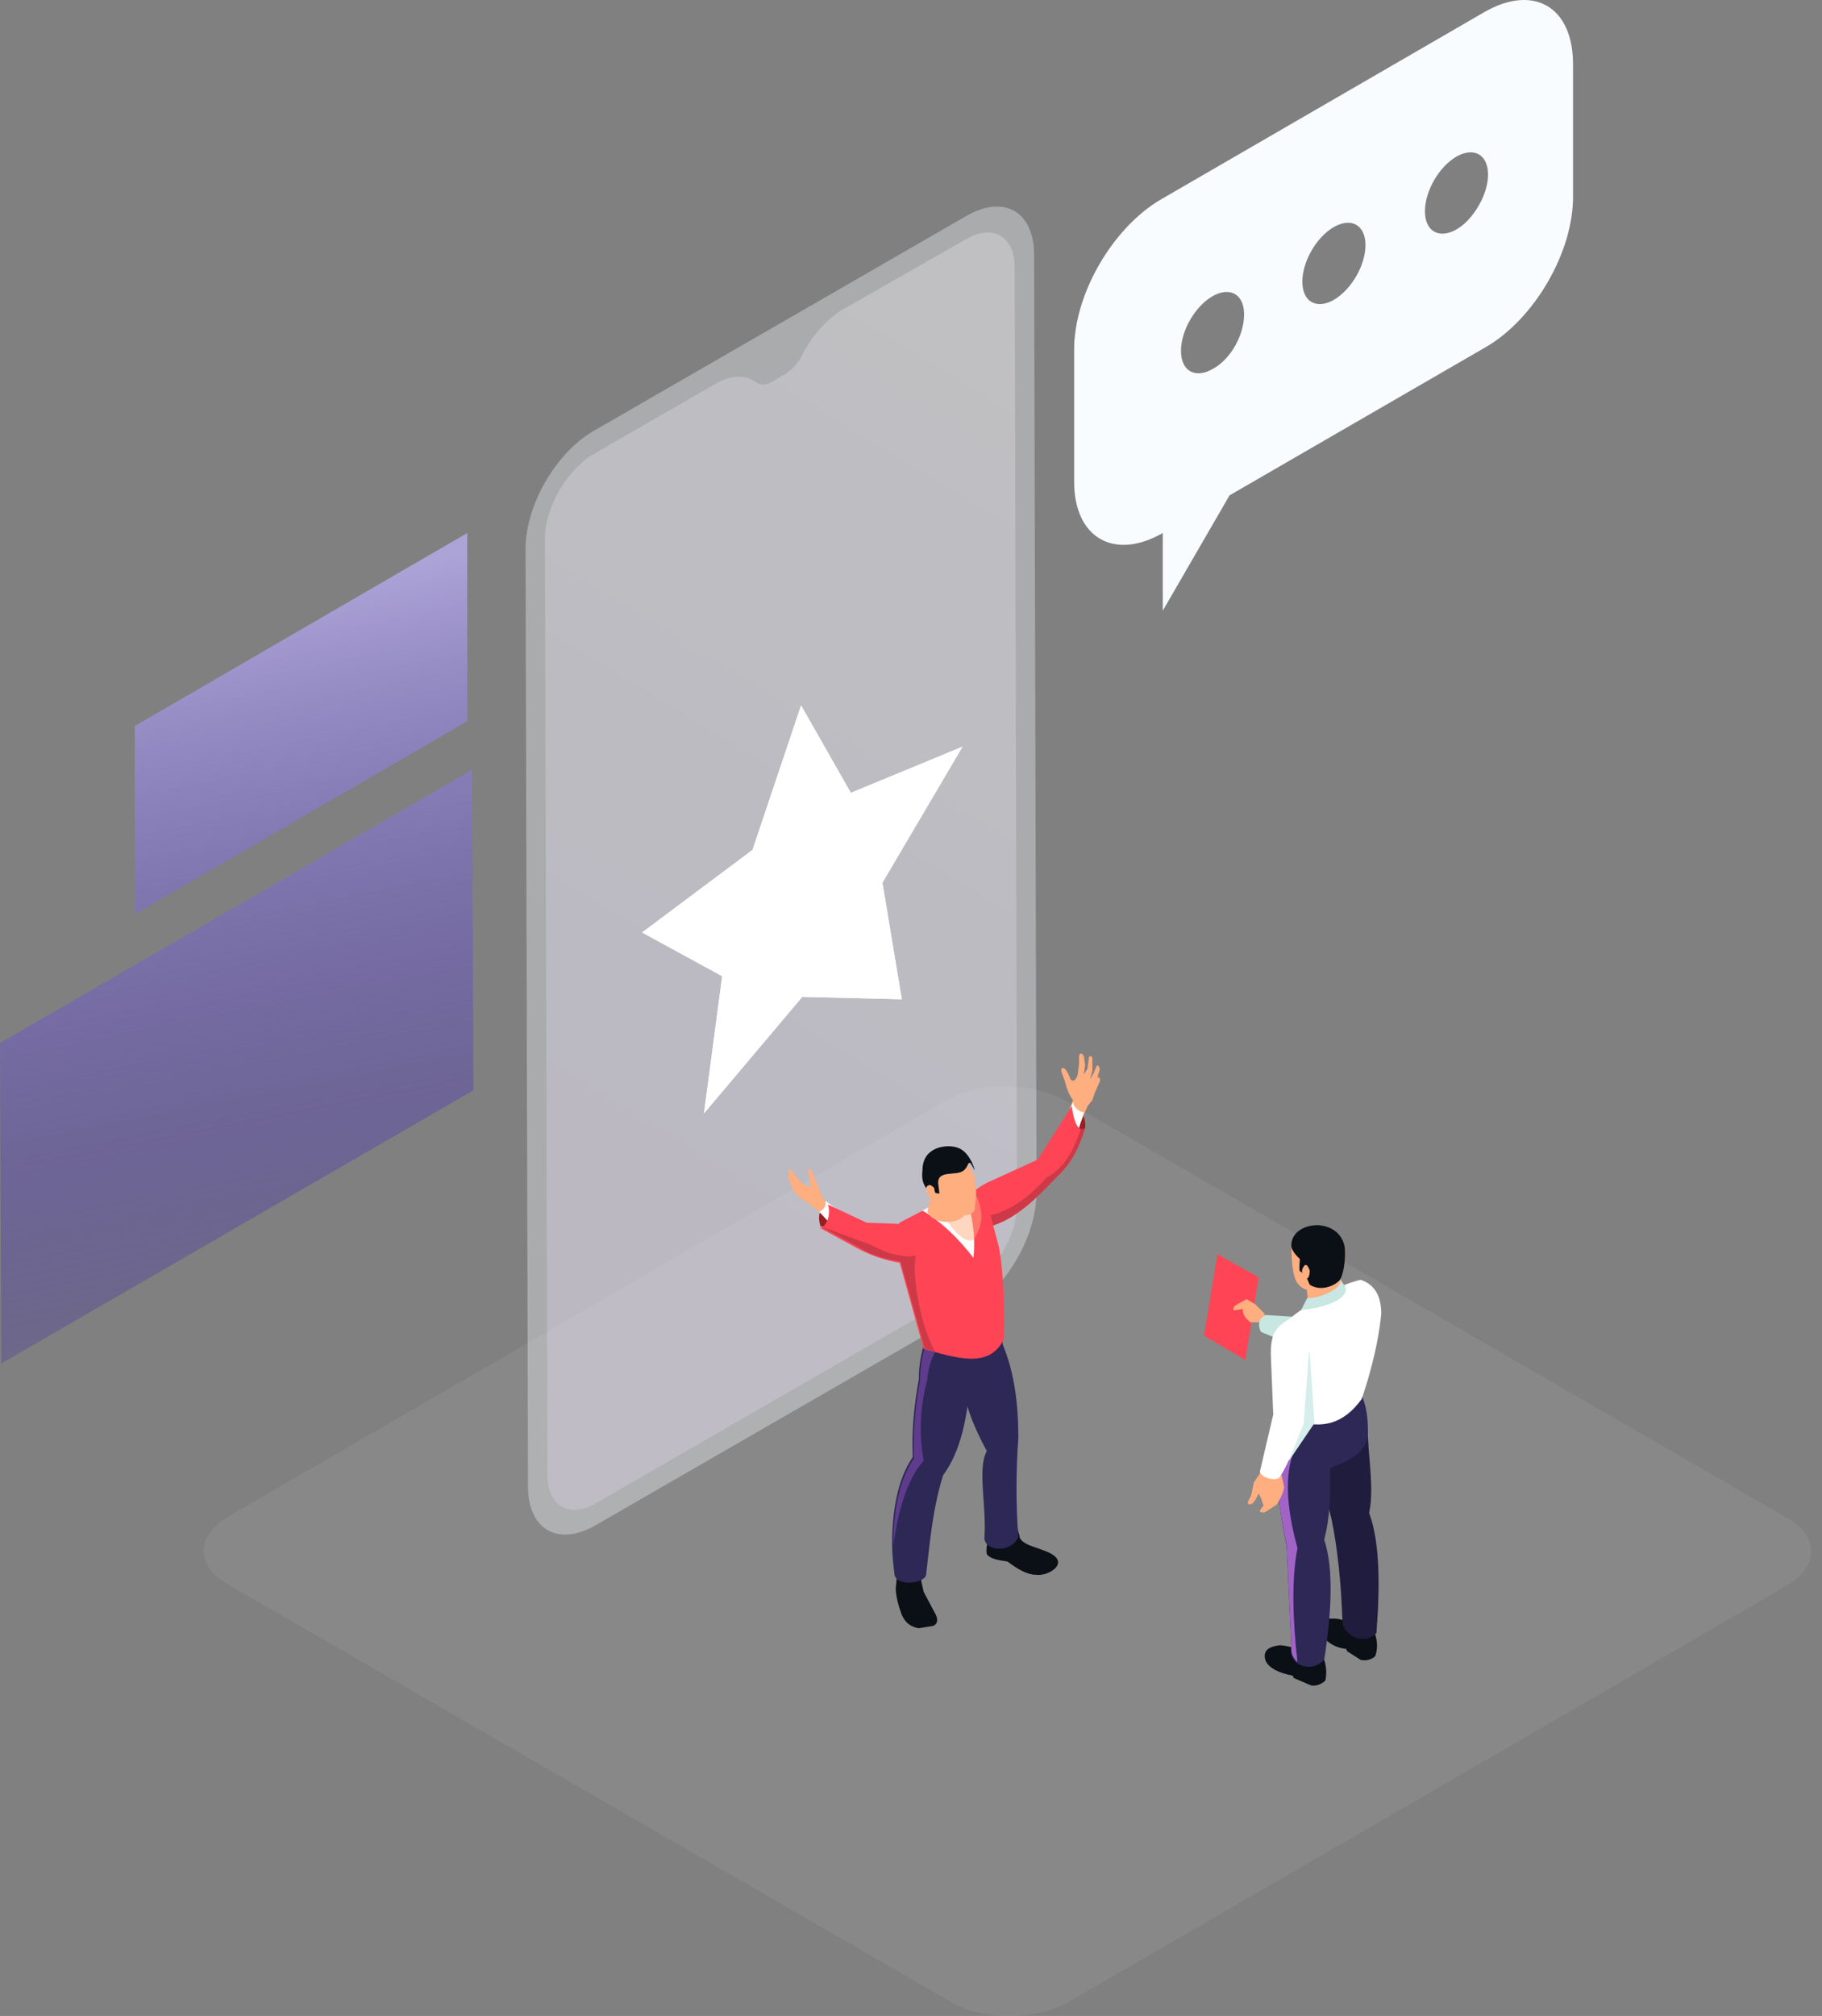 <svg width="151" height="167" viewBox="0 0 151 167" fill="none" xmlns="http://www.w3.org/2000/svg">
<rect x="0" y="0" width="151" height="167" fill="#808080" stroke="none"/>
<g opacity="0.5">
<g opacity="0.5">
<g opacity="0.5">
<path opacity="0.5" d="M148.07 125.732C150.786 127.241 150.786 129.756 148.07 131.365L88.52 165.868C85.804 167.377 81.479 167.377 78.863 165.868L18.911 131.265C16.195 129.756 16.195 127.241 18.911 125.632L78.461 91.129C81.177 89.62 85.502 89.62 88.218 91.129L148.07 125.732Z" fill="white"/>
</g>
</g>
</g>
<g opacity="0.7">
<g opacity="0.7">
<path opacity="0.7" d="M80.07 17.899C83.188 16.088 85.703 17.496 85.703 21.118L85.904 98.774C85.904 102.395 83.39 106.721 80.271 108.531L49.39 126.336C46.271 128.147 43.757 126.738 43.757 123.117L43.555 45.461C43.555 41.839 46.07 37.514 49.188 35.703L80.07 17.899Z" fill="#F9FCFF"/>
</g>
<g opacity="0.7">
<path opacity="0.7" d="M80.07 19.81C82.284 18.502 84.094 19.609 84.094 22.123L84.295 99.78C84.295 102.295 82.485 105.413 80.272 106.721L49.39 124.525C47.177 125.833 45.367 124.727 45.367 122.212L45.165 44.555C45.165 42.041 46.976 38.922 49.189 37.614L59.148 31.881C60.455 31.076 61.763 30.976 62.668 31.68C63.071 31.981 63.574 31.881 64.076 31.579L65.082 30.976C65.585 30.674 66.189 30.07 66.491 29.366C67.396 27.656 68.704 26.248 70.011 25.544L80.07 19.81Z" fill="url(#paint0_linear)"/>
</g>
</g>
<path d="M100.49 30.573C99.082 31.378 97.875 30.774 97.875 29.064C97.875 27.354 99.082 25.342 100.49 24.538C101.899 23.733 103.106 24.337 103.106 26.047C103.106 27.757 101.999 29.768 100.49 30.573ZM110.55 24.839C109.141 25.644 107.934 25.041 107.934 23.331C107.934 21.62 109.141 19.609 110.55 18.804C111.958 17.999 113.165 18.603 113.165 20.313C113.165 21.922 112.058 23.934 110.55 24.839ZM120.709 19.005C119.301 19.81 118.094 19.206 118.094 17.496C118.094 15.786 119.301 13.774 120.709 12.97C122.117 12.165 123.325 12.768 123.325 14.479C123.325 16.088 122.117 18.2 120.709 19.005ZM123.023 0.999L96.266 16.49C92.242 18.804 88.922 24.437 89.023 29.165V39.928C89.023 44.555 92.343 46.467 96.366 44.153V50.591L101.899 41.035L123.123 28.762C127.147 26.449 130.467 20.816 130.366 16.088V5.325C130.366 0.496 127.046 -1.314 123.023 0.999Z" fill="#F9FCFF"/>
<path d="M70.514 65.68L79.769 61.857L73.13 73.123L74.739 82.78L66.491 82.579L58.343 92.236L59.852 80.869L53.213 77.248L62.366 70.407L66.39 58.437L70.514 65.68Z" fill="white"/>
<path d="M73.13 73.123L74.739 82.78L66.491 82.579L58.343 92.236L59.852 80.869L53.213 77.248L62.366 70.407L66.39 58.437L70.514 65.68L79.769 61.857L73.13 73.123Z" fill="white"/>
<path d="M82.082 125.531V127.241C81.881 127.644 81.68 128.147 81.781 128.75C82.082 129.153 82.787 129.253 83.491 129.354C84.295 129.957 85.1 130.46 85.905 130.46C86.71 130.561 88.017 129.857 87.615 129.153C87.313 128.65 86.508 128.449 85.402 128.046C84.396 127.644 84.497 127.241 84.497 127.241L83.994 125.531H82.082Z" fill="#0B1017"/>
<path d="M79.769 114.466C79.87 116.076 80.674 118.188 81.781 120.2C80.976 121.709 81.781 124.727 81.58 127.442C81.68 128.549 83.793 128.65 84.396 127.342C84.195 124.727 84.195 121.91 84.396 119.093C84.396 116.377 84.094 113.762 83.089 111.348V109.034L78.461 112.656L79.769 114.466Z" fill="#2D2856"/>
<path d="M74.438 129.454L74.337 130.561L74.236 131.567C74.236 132.17 74.438 132.975 74.739 133.78C75.041 134.484 75.544 134.786 76.148 134.886L77.355 134.685C77.757 134.484 77.757 134.082 77.455 133.579L76.55 131.869L76.349 130.963L76.248 129.454H74.438Z" fill="#0B1017"/>
<path d="M80.373 114.567C80.172 117.585 79.568 120.301 78.16 122.212C77.255 125.129 77.053 127.945 76.752 130.46C76.651 131.164 74.337 131.466 74.136 130.46C74.036 129.656 73.935 128.75 73.935 127.945C73.935 125.33 74.337 122.614 75.645 120.703C75.544 118.59 75.746 116.478 76.148 114.265C76.148 113.058 76.349 112.052 76.651 111.147C76.752 110.845 76.852 110.644 76.953 110.342C77.355 110.443 77.757 110.443 78.16 110.543H78.26C80.172 110.644 81.681 110.04 82.988 108.833C83.29 111.348 82.988 113.662 80.373 114.567Z" fill="#2D2856"/>
<path opacity="0.5" d="M78.461 110.543C78.461 110.543 78.461 110.644 78.461 110.543C77.556 111.65 76.953 112.857 76.852 114.265C76.248 116.579 76.148 118.792 76.55 121.005C75.142 122.614 74.438 125.129 74.035 128.046C74.035 125.431 74.438 122.715 75.746 120.803C75.645 118.691 75.846 116.579 76.248 114.366C76.248 113.158 76.45 112.153 76.751 111.247L78.461 110.543Z" fill="#924FC2"/>
<path d="M88.822 91.632L88.722 93.443L89.426 93.744L89.929 93.443C90.029 92.638 89.627 91.833 88.822 91.632Z" fill="#991F24"/>
<path d="M88.52 92.236L88.923 91.129C88.621 90.727 88.42 90.224 88.319 89.821C88.219 89.419 88.118 89.218 88.017 88.916C87.816 88.514 88.118 88.313 88.319 88.614C88.52 88.916 88.621 89.117 88.721 89.419C88.822 89.52 88.923 89.52 89.023 89.52C89.224 89.319 89.325 89.117 89.325 88.916L89.426 88.111V87.508C89.426 87.206 89.727 87.206 89.828 87.508L89.928 88.212L89.828 89.017L90.13 88.514L90.23 87.709C90.23 87.407 90.532 87.407 90.532 87.709V88.715L90.331 89.419L90.633 88.916L90.834 88.413C90.934 88.111 91.136 88.313 91.136 88.614L90.934 89.319C91.035 89.117 91.236 89.319 91.136 89.62L90.733 90.526L90.532 91.129L90.13 91.632L89.325 93.543L88.52 92.236Z" fill="#FFAE80"/>
<path d="M88.521 92.236L89.326 93.744L89.828 92.135C89.426 92.135 89.024 91.733 88.923 91.33L88.521 92.236Z" fill="white"/>
<path d="M89.928 93.443C89.325 95.454 88.621 96.561 87.313 97.768C85.804 99.377 84.195 100.886 82.384 101.49L82.082 101.691L81.479 102.093L80.775 98.673C81.177 98.271 81.781 97.969 82.485 97.667L86.005 96.058L88.822 91.632C88.922 92.336 89.124 93.443 89.627 93.543C89.727 93.543 89.828 93.543 89.928 93.443Z" fill="#FF4555"/>
<path opacity="0.5" d="M89.929 93.443C89.325 95.455 88.621 96.561 87.314 97.768C85.805 99.378 84.195 100.887 82.385 101.49L82.083 101.691L81.982 100.685C83.592 100.384 85.302 99.177 86.71 97.567C88.219 96.762 89.024 95.253 89.627 93.342C89.728 93.543 89.828 93.543 89.929 93.443Z" fill="#9E2E3B"/>
<path d="M68 101.591C67.698 100.585 68 100.082 68.603 99.679L69.408 100.786L69.006 101.591H68Z" fill="#991F24"/>
<path d="M68.905 101.389L67.899 100.383L66.994 99.679L65.988 98.975L65.686 98.472L65.586 98.271L65.384 97.668C65.183 97.366 65.384 97.265 65.485 97.366L65.384 97.165C65.284 96.863 65.485 96.762 65.686 97.064L66.29 97.869L67.094 98.372L67.195 98.171L66.994 97.165C66.893 96.863 67.195 96.662 67.296 97.064L67.698 98.07L68.302 99.478L69.207 100.182L68.905 101.389Z" fill="#FFAE80"/>
<path d="M68.402 99.478C68.503 99.88 68.302 100.182 67.899 100.383L69.006 101.591L69.509 100.283L68.402 99.478Z" fill="white"/>
<path d="M74.538 101.289V104.508L76.55 111.75C79.165 112.454 81.982 113.46 83.189 110.945C83.29 109.235 83.189 105.312 82.787 103.301L82.082 100.685L80.875 98.472L77.656 99.679L74.538 101.289Z" fill="#FF4555"/>
<path d="M75.846 104.407C75.544 104.508 75.142 104.608 74.538 104.608C73.331 104.407 72.225 104.005 71.219 103.502L67.899 101.691C68.503 101.792 68.905 100.484 68.603 99.78L71.823 101.289L74.538 101.389C75.243 101.188 75.746 101.49 76.148 102.094C76.651 103.301 76.55 104.105 75.846 104.407Z" fill="#FF4555"/>
<path d="M76.45 100.283C77.959 101.188 79.367 102.496 80.674 104.206C80.876 102.395 80.574 100.384 79.87 98.674C78.663 98.975 77.657 99.679 76.45 100.283Z" fill="white"/>
<path d="M76.852 100.383L77.355 98.07L79.467 97.869L80.071 100.082C80.272 101.389 77.455 101.691 76.852 100.383Z" fill="#FFAE80"/>
<path opacity="0.5" d="M77.757 99.378C77.959 100.685 79.669 103.2 80.674 102.697C81.58 101.389 81.479 100.082 80.775 98.774L77.757 99.378Z" fill="#FFAE80"/>
<path d="M77.657 99.277L77.858 99.478L78.26 100.082C78.361 100.182 78.461 100.283 78.662 100.384L79.87 100.685C80.171 100.685 80.473 100.585 80.674 100.384C80.775 100.283 80.775 100.283 80.775 100.182C80.876 99.378 80.976 98.472 80.775 97.969V97.768C80.775 97.466 80.674 97.165 80.473 96.863L79.97 95.958C79.467 95.253 78.763 95.052 77.858 95.153C77.154 95.455 76.751 95.857 76.55 96.662C76.55 97.366 76.55 97.969 76.952 98.472L77.657 99.277Z" fill="#FFAE80"/>
<path d="M77.053 98.774L77.858 98.875L77.757 98.07C77.657 96.863 79.266 97.466 79.87 96.963C80.373 96.561 80.171 95.756 80.775 96.963C80.674 96.46 80.373 95.857 79.97 95.454C79.467 94.951 78.662 94.851 77.858 95.052C76.852 95.354 76.45 96.058 76.45 96.963C76.349 97.768 76.55 98.271 77.053 98.774Z" fill="#0B1017"/>
<path d="M77.254 98.271C77.154 98.17 77.053 98.17 77.053 98.17C76.852 98.17 76.751 98.372 76.751 98.472C76.751 98.673 76.852 98.774 76.852 98.875C76.952 98.975 76.952 99.076 77.053 99.176C77.154 99.277 77.254 99.377 77.455 99.377C77.556 99.377 77.556 99.377 77.556 99.377V99.277C77.656 99.076 77.556 98.874 77.455 98.673C77.455 98.573 77.455 98.372 77.254 98.271Z" fill="#FFAE80"/>
<path opacity="0.5" d="M68 101.591L71.319 103.401C72.225 104.005 73.432 104.307 74.639 104.508L76.651 111.75C77.154 111.851 77.556 112.052 77.556 112.052C76.349 110.04 75.645 106.017 75.846 104.407C75.846 104.307 75.846 104.105 75.947 104.005C75.544 104.105 75.041 104.105 74.639 104.005C73.734 103.904 72.929 103.502 72.124 103.099L68 101.591Z" fill="#9E2E3B"/>
<path d="M100.893 103.904L99.786 110.644L103.206 112.656L104.313 105.815L100.893 103.904Z" fill="#FF4555"/>
<path d="M104.011 108.028L103.307 107.626L102.402 108.129C102.201 108.23 102.1 108.632 102.402 108.531L103.005 108.431C103.005 108.833 103.106 109.034 103.307 109.235L103.609 109.537H104.715L104.816 108.833L104.011 108.028Z" fill="#FFAE80"/>
<path d="M108.035 109.135L104.917 108.934C104.313 109.135 104.213 109.839 104.514 110.342L107.432 111.549L108.035 109.135Z" fill="#C8E6E2"/>
<path d="M104.816 137.2C104.816 136.596 105.319 136.395 106.023 136.295C106.627 136.295 107.432 136.596 108.538 136.798L109.745 137.502C109.946 138.105 109.946 138.709 109.846 139.212C109.544 139.513 109.041 139.715 108.639 139.614L107.23 139.011L107.13 138.809C106.023 138.608 104.816 138.105 104.816 137.2Z" fill="#0B1017"/>
<path d="M109.343 134.685C109.343 134.182 109.745 134.082 110.45 134.082C111.657 134.082 111.757 134.685 112.864 134.685L113.97 135.389C114.171 135.993 114.171 136.697 113.97 137.2C113.668 137.502 113.165 137.602 112.763 137.502L111.657 136.798L111.556 136.596C110.45 136.496 109.343 135.691 109.343 134.685Z" fill="#0B1017"/>
<path d="M113.266 117.584L109.242 119.295C109.242 119.999 109.242 120.703 109.343 121.206C109.645 123.117 110.349 125.833 110.349 125.833C110.852 128.247 111.153 131.164 111.254 134.283C111.254 135.389 112.964 136.395 114.071 135.289C114.372 131.466 114.372 127.744 113.467 125.33C113.869 123.419 113.467 121.206 113.366 118.993C113.366 118.993 113.165 117.584 113.266 117.584Z" fill="#201C3D"/>
<path d="M110.248 121.608C110.248 123.821 110.248 125.632 109.745 127.543C110.55 129.957 110.349 133.679 109.745 137.502C109.041 138.206 108.136 138.206 107.532 137.803C107.13 137.502 106.929 137.099 107.029 136.496L106.627 128.046C106.627 128.046 106.023 125.229 105.923 123.419C105.722 121.608 106.426 117.283 106.426 117.283C106.828 117.383 107.13 117.484 107.532 117.484C109.947 117.786 112.16 116.88 112.864 115.573C112.864 115.673 112.964 115.774 112.964 115.874C113.266 116.679 113.367 117.584 113.367 118.49C113.467 120.401 111.556 121.105 110.248 121.608Z" fill="#2D2856"/>
<path d="M105.923 110.141C106.124 111.348 106.124 112.555 106.124 113.762C106.124 114.164 106.124 114.567 106.124 115.07C106.124 115.875 106.225 116.579 106.426 117.283C106.728 117.484 107.13 117.585 107.432 117.685C109.544 118.389 111.355 117.987 112.864 115.875C113.165 114.969 114.171 111.951 114.473 108.833C114.473 107.425 113.97 106.419 112.763 106.017C110.651 106.52 108.438 107.928 106.124 109.839C106.124 109.94 106.023 110.04 105.923 110.141Z" fill="white"/>
<path d="M108.237 106.218L108.438 108.129C109.745 108.129 111.657 107.224 111.455 106.62L110.751 105.312L108.237 106.218Z" fill="#FFAE80"/>
<path d="M107.633 106.419C108.136 107.023 108.84 106.922 109.645 106.721C110.751 106.218 111.556 105.413 111.455 104.005C111.556 102.898 111.053 101.792 109.242 101.892C108.136 101.892 107.13 102.395 107.029 103.602C107.029 103.602 107.029 105.916 107.633 106.419Z" fill="#FFAE80"/>
<path d="M108.337 107.525L107.834 108.531C109.946 108.33 111.958 107.525 111.455 106.52L111.053 106.017C111.355 106.721 109.242 107.626 108.337 107.525Z" fill="#C8E6E2"/>
<path d="M107.029 103.301C107.13 103.703 107.432 104.005 107.733 104.307C107.733 104.307 107.633 105.212 107.733 105.312C107.834 105.312 108.236 105.715 108.236 105.715L108.538 106.419C109.444 107.023 110.651 106.52 111.053 106.017C111.254 105.715 111.556 104.608 111.455 103.401C111.355 102.496 110.651 101.591 109.242 101.49C107.834 101.49 106.929 102.295 107.029 103.301Z" fill="#0B1017"/>
<path d="M107.934 105.413C107.834 105.212 108.035 104.91 108.136 104.809C108.337 104.709 108.437 105.011 108.538 105.212C108.538 105.413 108.538 105.614 108.437 105.815C108.337 106.017 108.035 105.815 108.035 105.614C107.834 105.514 108.035 105.514 107.934 105.413Z" fill="#FFAE80"/>
<path d="M105.923 123.318C106.023 125.229 106.627 127.945 106.627 127.945L107.029 136.395C106.929 136.999 107.231 137.401 107.532 137.703C107.13 134.182 107.029 130.762 107.532 128.247C106.728 125.33 106.325 122.212 107.331 119.999C107.331 119.093 107.231 118.289 107.432 117.584C107.13 117.484 106.728 117.383 106.426 117.182C106.426 117.283 105.722 121.508 105.923 123.318Z" fill="#A263C7"/>
<path d="M108.538 111.952L108.941 117.886L106.828 121.005L106.526 115.875L108.538 111.952Z" fill="#D6EEEB"/>
<path d="M104.716 121.608L105.822 121.206H105.923L106.023 121.306C106.023 121.407 106.426 123.117 106.426 123.218C106.325 123.721 106.124 124.123 105.822 124.626L104.917 125.229C104.917 125.229 104.414 125.431 104.414 125.129L104.716 124.727L104.514 124.123L104.313 123.721L104.112 124.123C103.81 124.727 103.408 124.727 103.408 124.425L103.71 123.821L103.911 122.815L104.716 121.608Z" fill="#FFAE80"/>
<path d="M106.728 109.336C105.822 109.939 105.319 110.342 105.319 112.153L105.521 117.182L104.414 121.91C104.515 122.413 105.621 122.715 106.024 122.413C106.828 121.206 107.13 120.099 108.035 117.987L108.438 112.555C108.639 110.442 108.639 109.034 106.728 109.336Z" fill="white"/>
<path d="M39.13 63.768L39.231 90.324L0.101 112.957L0 86.401L39.13 63.768ZM38.728 59.745V44.153L11.166 60.147V75.739L38.728 59.745Z" fill="url(#paint1_linear)"/>
<defs>
<linearGradient id="paint0_linear" x1="114.836" y1="-10.204" x2="52.169" y2="92.824" gradientUnits="userSpaceOnUse">
<stop stop-color="white"/>
<stop offset="0.387" stop-color="#FCFBFF"/>
<stop offset="0.811" stop-color="#F3EDFE"/>
<stop offset="1" stop-color="#EDE5FE"/>
</linearGradient>
<linearGradient id="paint1_linear" x1="13.88" y1="50.566" x2="30.247" y2="133.659" gradientUnits="userSpaceOnUse">
<stop stop-color="#ACA3D7"/>
<stop offset="0.104" stop-color="#9A8FCE" stop-opacity="0.892"/>
<stop offset="0.518" stop-color="#5846AE" stop-opacity="0.462"/>
<stop offset="0.814" stop-color="#2E189A" stop-opacity="0.154"/>
<stop offset="0.963" stop-color="#1E0692" stop-opacity="0"/>
</linearGradient>
</defs>
</svg>
